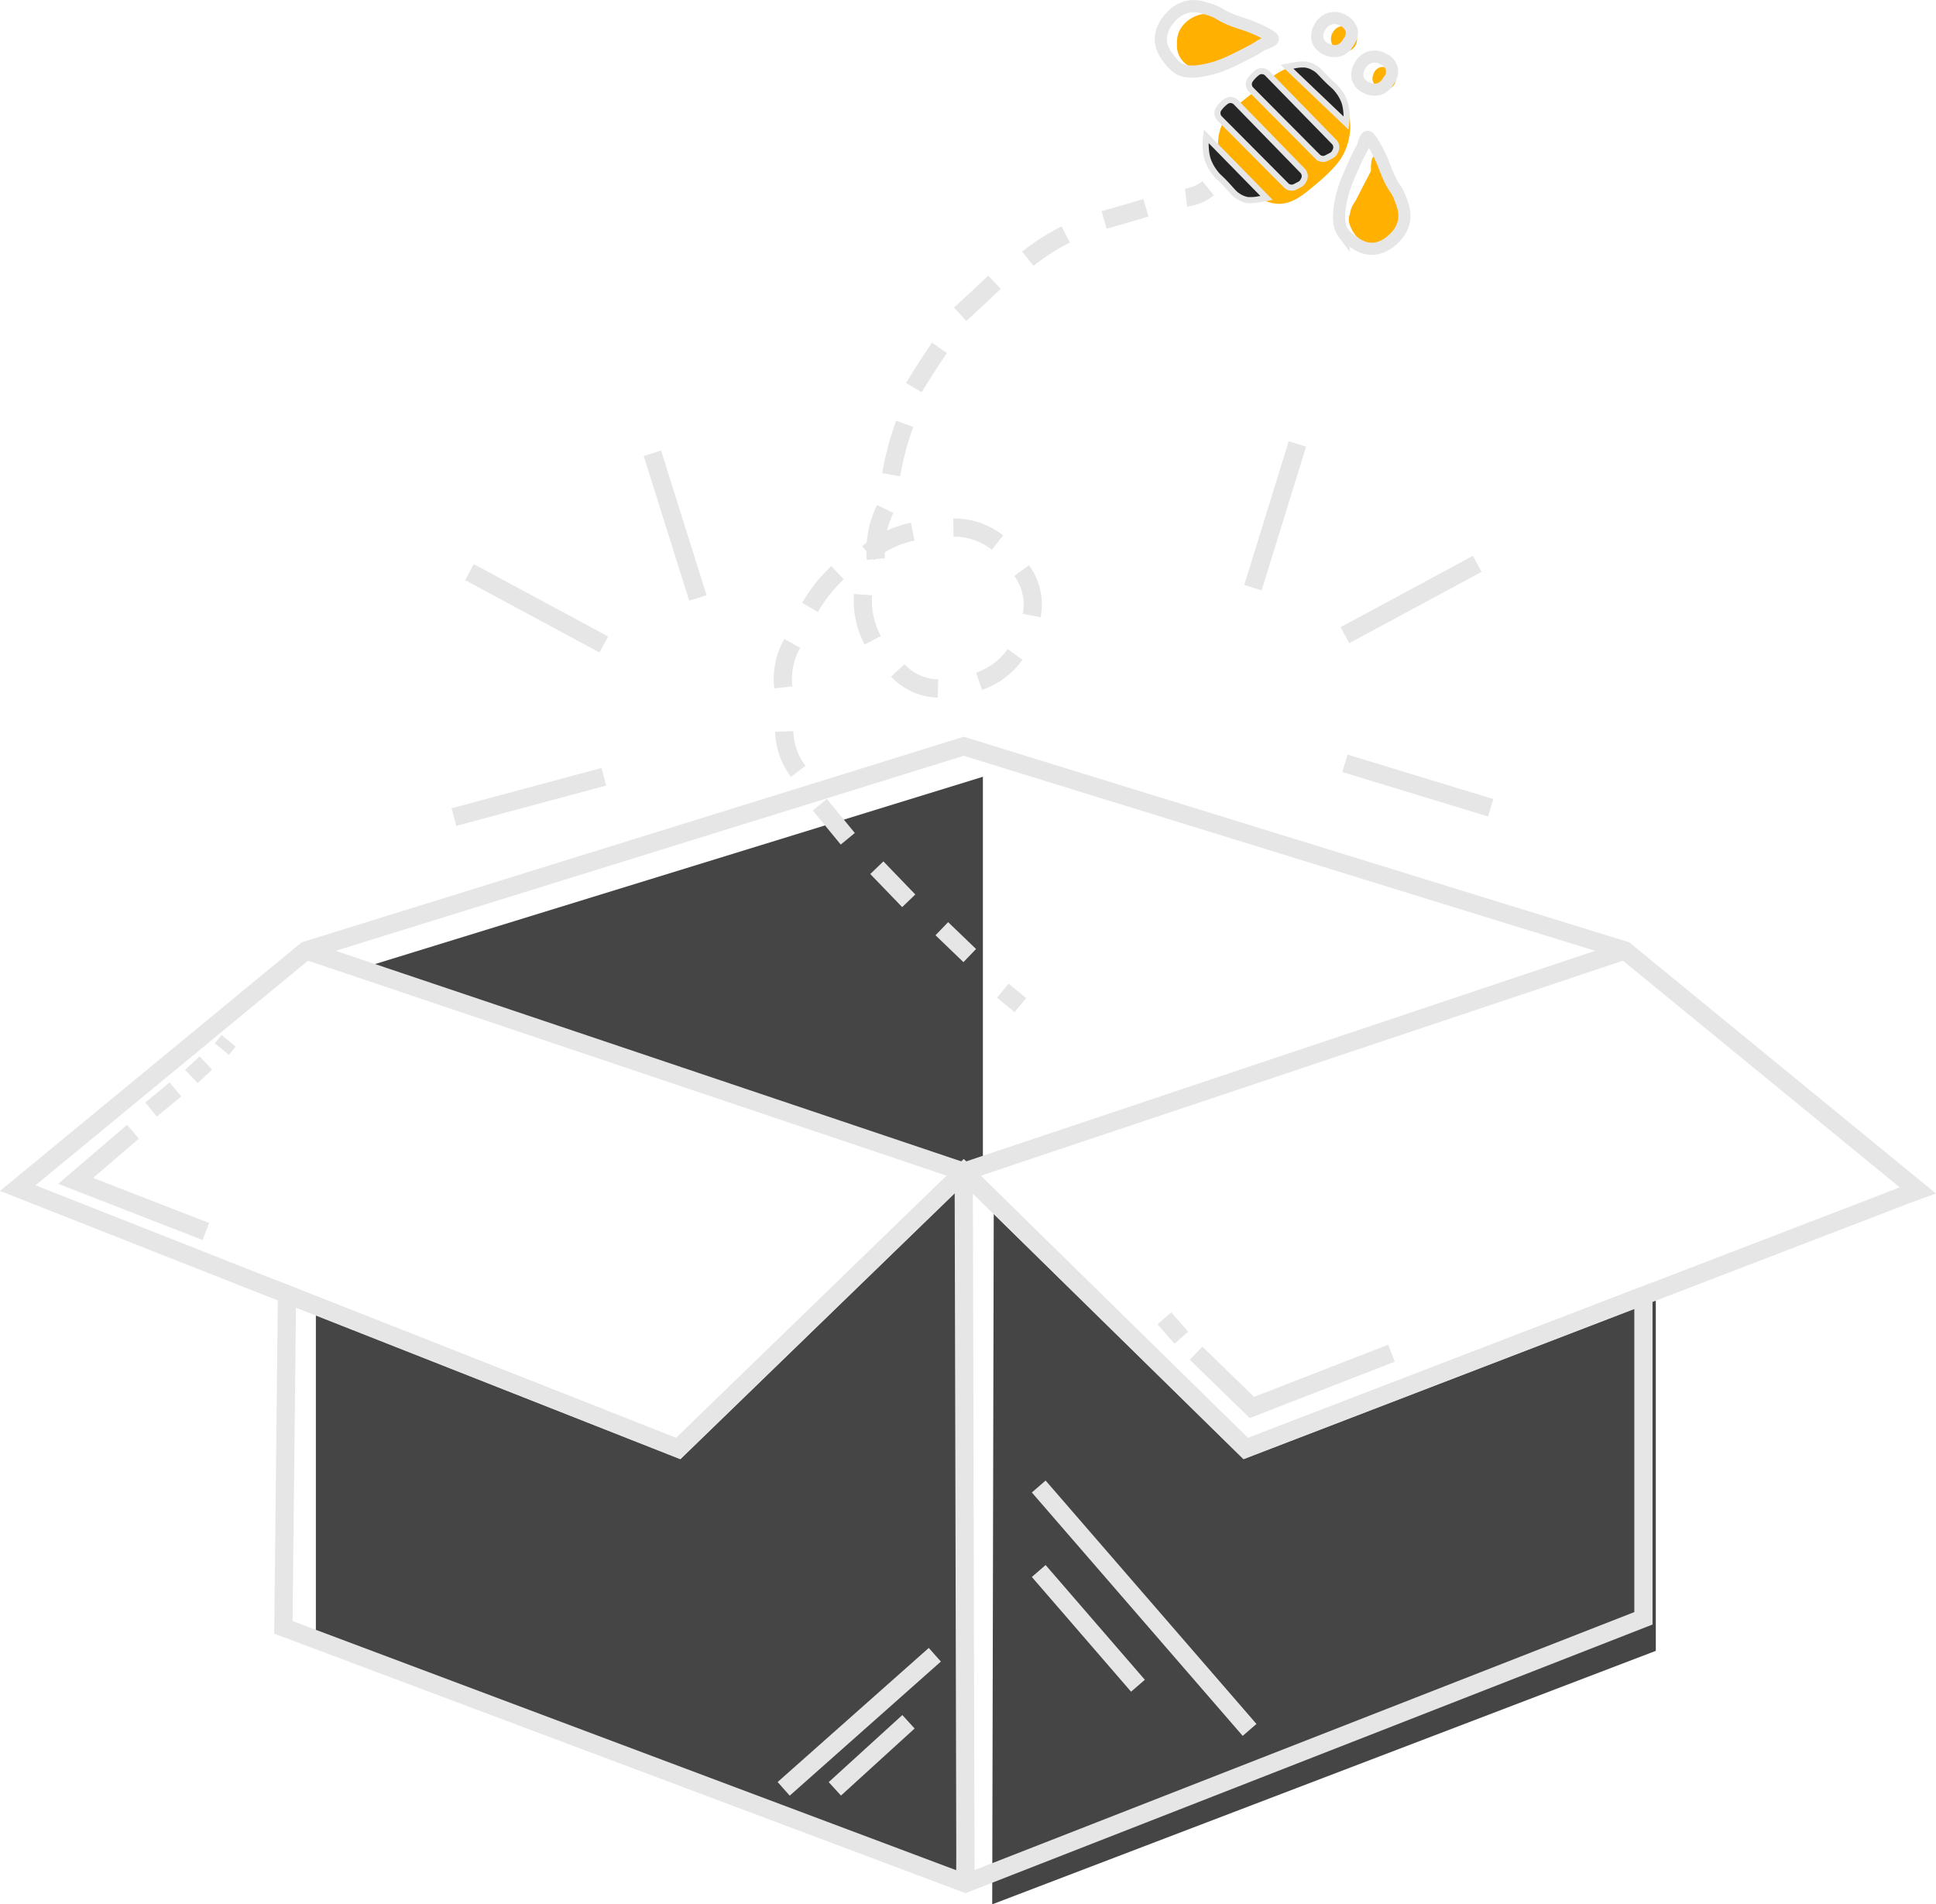 <svg xmlns="http://www.w3.org/2000/svg" viewBox="0 0 637.61 627.26"><g id="Layer_4" data-name="Layer 4"><path d="M1488,312.49" transform="translate(-238.22 -198.93)" style="fill:none;stroke:#ffe8b4;stroke-miterlimit:10"/><path d="M670.82,229.22c-5,1.81-10.29,3.94-14.46,7.4-4.38,3.63-6.47,8.73-8.3,14-2.77,7.94,10,13.47,13.71,5.78,3.59-7.5,9.19-13.67,11.52-21.8,1.8-6.33-5.4-11.72-11-8.47a35.2,35.2,0,0,0-12.44,12.14l12.95,7.57c2.25-5.07,6.38-9.12,9.27-13.83,3.53-5.78-2.29-12.48-8.47-11-5,1.17-9.45,5.84-13.33,8.94s-8.49,6.37-10.13,11.48c-3.44,10.75,5.16,19.45,14.31,23.48,5.72,2.51,9.87.63,14.39-3,3.42-2.76,7.33-6,10-9.38,6.17-7.76,5.69-21.49-3.93-26.16-8.65-4.2-16.26,8.74-7.57,12.95.94.46.8.12.38,1.89-.47,2-.51,1.9-2.14,3.29-3,2.5-5.3,6-8.91,7.71l3.79-1c-2.21,0-6.66-3.66-5.65-5.6s4.32-3.67,6-5,5.1-4.7,6.7-5.08l-8.47-11c-2.88,4.71-7,8.76-9.26,13.83-3.83,8.64,7.74,16,12.95,7.57a19.13,19.13,0,0,1,7.06-6.75l-11-8.47c-1.91,6.69-7,12-10,18.21l13.71,5.77c.93-2.67,1.78-5.27,4.13-7a32.16,32.16,0,0,1,8.15-3.89c9-3.25,5.13-17.75-4-14.46Z" transform="translate(-238.22 -198.93)" style="fill:#ffb000"/><path d="M634.34,204.37c-2.28.82-4.63,1.74-5.84,4-1.32,2.5-1.62,5.76.08,8.18,2.15,3,4.89,4,8.47,3.44,3.87-.57,6.44-4.89,6.46-8.5,0-5.23-5.58-9.11-10.49-7.62-3.14.94-6.11,3.46-6.91,6.75-.91,3.76.64,8.18,4.27,9.94v-13l1.27-.51,5.78.75-.27-.12,3.45,4.48-.07-.25-1.92,7.29.22-.17-5.31,2.2a22.73,22.73,0,0,0,6.14-.72,12.58,12.58,0,0,0,3.43-1.46q.92-.45-.87.12-1.86.28-.84.27a9.58,9.58,0,0,0,2.85-.37c3.87-.73,6.42-5.59,5.24-9.23-1.34-4.12-5.09-6-9.23-5.23l.84-.17a13.89,13.89,0,0,0-1.58.18,7.53,7.53,0,0,0-2.37.7,9.57,9.57,0,0,1-1.87.92c.83,0,.76-.47-.16,0s1.13,0,.23,0c-.48,0-1,0-1.48,0a9.6,9.6,0,0,0-5.85,2.39c-2,1.61-2.55,4.94-1.93,7.29,1.31,5,7.5,7.6,11.87,4.62a7.73,7.73,0,0,0,3.72-6.48,7.4,7.4,0,0,0-3.72-6.47l1.86,1.84,1,3.79c-.32,2.66-1.51,4.34-3.59,5h-4l.47.11-3.31-1.93.3.35-2.2-5.31,0,.49,1-3.79.61-.79,3.31-1.92-.36.05,8.47,3.44-.18-.25.76,5.78.1-.35-1.93,3.31.28-.26-3.31,1.93a5.82,5.82,0,0,0,1.08-.32c3.69-1.32,6.55-5.18,5.24-9.23-1.18-3.63-5.27-6.65-9.23-5.24Z" transform="translate(-238.22 -198.93)" style="fill:#ffb000"/><path d="M648.07,213.94a8.71,8.71,0,0,0,5.46.05,2.6,2.6,0,0,0,1.49-1.15,2.56,2.56,0,0,0,.26-1.93,2.6,2.6,0,0,0-1.15-1.49,2.51,2.51,0,0,0-1.93-.25,24.25,24.25,0,0,0-5.44,2.53,2.54,2.54,0,0,0-1,1.2,2.41,2.41,0,0,0-.13,1.63,2.57,2.57,0,0,0,2.41,1.83,6,6,0,0,0,3.46-1.18,13.24,13.24,0,0,1,2.21-1.43l-.59.25.25-.09a2.67,2.67,0,0,0,1.49-1.15,2.62,2.62,0,0,0,.3-1.6,2.39,2.39,0,0,0-.69-1.43,2.46,2.46,0,0,0-1.77-.73,13.11,13.11,0,0,0-5.47,1.59,2.52,2.52,0,0,0-1.15,1.49,2.5,2.5,0,0,0,1.74,3.08,2.7,2.7,0,0,0,1.93-.25,9.55,9.55,0,0,1,1-.49l-.6.25a10.14,10.14,0,0,1,2.59-.7l-.66.09q.3,0,.6-.06l-.66-4.92a9.21,9.21,0,0,0-2.37,1.28,8.7,8.7,0,0,1-1.76,1.11l.6-.25a3.13,3.13,0,0,1-.74.21l.67-.09a2.75,2.75,0,0,1-.4,0l1.26,4.66a21.46,21.46,0,0,1,3.11-1.64l-.59.25c.57-.24,1.14-.45,1.73-.64l-1.33-4.82a7.65,7.65,0,0,1-1.17.27l.67-.09a6.6,6.6,0,0,1-1.72,0l.67.09a6.72,6.72,0,0,1-1.25-.31,2.49,2.49,0,0,0-3.07,1.75,2.48,2.48,0,0,0,.25,1.92,2.75,2.75,0,0,0,1.49,1.15Z" transform="translate(-238.22 -198.93)" style="fill:#ffb000"/><path d="M680.16,208.2a6.71,6.71,0,0,0-.81.49,9.28,9.28,0,0,0-1.2.95,5.87,5.87,0,0,0-.63.77,1.83,1.83,0,0,0-.23.38,3.7,3.7,0,0,0-.34.91,5.27,5.27,0,0,0-.1.8,4.7,4.7,0,0,0,.1.83.85.85,0,0,0,0,.17,5.88,5.88,0,0,0,.3.73,2.46,2.46,0,0,0,.6.76,3.55,3.55,0,0,0,1.34.78,4.77,4.77,0,0,0,1.07.16,6.47,6.47,0,0,0,.88,0,6,6,0,0,0,1-.14,4.17,4.17,0,0,0,.95-.37,3.62,3.62,0,0,0,.81-.58,4,4,0,0,0,.61-.75,4.38,4.38,0,0,0,.41-.88,1.46,1.46,0,0,0,.12-.39,5.35,5.35,0,0,0,.11-1,1.28,1.28,0,0,0,0-.19,7.72,7.72,0,0,0-.12-.82,4.4,4.4,0,0,0-.34-.9,1.35,1.35,0,0,0-.19-.33,5.83,5.83,0,0,0-.57-.74,5.35,5.35,0,0,0-.76-.61,2.9,2.9,0,0,0-.29-.19,5.52,5.52,0,0,0-.9-.38,5.61,5.61,0,0,0-1-.16,2.17,2.17,0,0,0-.36,0,4.35,4.35,0,0,0-1.84.49,4.88,4.88,0,0,0-.78.57,2.13,2.13,0,0,0-.26.26,4.91,4.91,0,0,0-1,1.7,3.76,3.76,0,0,0-.12.67,2.61,2.61,0,0,0-.06.68,4.2,4.2,0,0,0,.53,1.9,2.62,2.62,0,0,0,1.5,1.15,1.85,1.85,0,0,0,1,0,1.82,1.82,0,0,0,.93-.29,2.5,2.5,0,0,0,1.15-1.5,2.62,2.62,0,0,0-.25-1.92l-.08-.15.26.6a1.43,1.43,0,0,1-.11-.39l.09.66a1.69,1.69,0,0,1,0-.45l-.09.67a2,2,0,0,1,.14-.48l-.26.6a1.9,1.9,0,0,1,.26-.43l-.39.51a1.62,1.62,0,0,1,.32-.32l-.51.39a2,2,0,0,1,.32-.18l-.6.25a1.55,1.55,0,0,1,.42-.12l-.67.09a2.26,2.26,0,0,1,.45,0l-.67-.09a1.83,1.83,0,0,1,.47.14l-.59-.26a2.67,2.67,0,0,1,.43.25l-.51-.39a2.28,2.28,0,0,1,.38.38l-.39-.5a2,2,0,0,1,.25.43l-.25-.6a1.86,1.86,0,0,1,.1.39l-.09-.66a1.48,1.48,0,0,1,0,.47l.09-.66a1.86,1.86,0,0,1-.13.46l.26-.6a2.46,2.46,0,0,1-.19.32l.39-.5a1.67,1.67,0,0,1-.23.23l.5-.39a1.23,1.23,0,0,1-.31.19l.6-.26a1.93,1.93,0,0,1-.47.13l.67-.09a4.83,4.83,0,0,1-1.26,0l.66.09a1.57,1.57,0,0,1-.31-.08l.6.25a.69.69,0,0,1-.17-.1l.5.39-.12-.13.39.51a2,2,0,0,1-.11-.2l.25.6a1.18,1.18,0,0,1-.06-.27l.08.67a2.53,2.53,0,0,1,0-.28l-.09.66a1.64,1.64,0,0,1,.07-.28l-.25.6a2.14,2.14,0,0,1,.25-.41l-.39.51a3.86,3.86,0,0,1,.69-.65l-.51.39a6.73,6.73,0,0,1,1.06-.66,2,2,0,0,0,.7-.65,1.89,1.89,0,0,0,.45-.85,2,2,0,0,0,0-1,1.8,1.8,0,0,0-.3-.93,2.46,2.46,0,0,0-1.49-1.15l-.67-.09a2.43,2.43,0,0,0-1.26.34Z" transform="translate(-238.22 -198.93)" style="fill:#ffb000"/><path d="M695.92,221.91a2,2,0,0,0-.69-.54c-.17-.09-.44-.2-.62-.27l-.08,0a3.49,3.49,0,0,0-.78-.11,2.77,2.77,0,0,0-.91.11l-.06,0a4.39,4.39,0,0,0-.63.26l-.16.09a6.59,6.59,0,0,0-.59.47,5.2,5.2,0,0,0-.46.59l-.08.13a4.86,4.86,0,0,0-.32.74,1.67,1.67,0,0,0-.08.3,4.77,4.77,0,0,0-.1.95,5.7,5.7,0,0,0,.13.91,4.14,4.14,0,0,0,.34.87c0,.08.08.17.13.25a1,1,0,0,0,.08.11,5.66,5.66,0,0,0,.47.6,5,5,0,0,0,.7.57,1.35,1.35,0,0,0,.26.15,3.87,3.87,0,0,0,.85.34,6.31,6.31,0,0,0,.76.1h.16a10.4,10.4,0,0,0,.9-.12,4.62,4.62,0,0,0,.87-.34l.24-.14a5.84,5.84,0,0,0,.7-.57,3.8,3.8,0,0,0,.9-1.54.5.5,0,0,0,0-.13,6.2,6.2,0,0,0,.11-.77v-.15a6.8,6.8,0,0,0-.11-.77,3.69,3.69,0,0,0-.31-.8,1.36,1.36,0,0,0-.13-.24,5,5,0,0,0-.54-.67l-.09-.08a7.05,7.05,0,0,0-.61-.47.94.94,0,0,0-.22-.12,5.09,5.09,0,0,0-.84-.34,5.85,5.85,0,0,0-.89-.14,1.38,1.38,0,0,0-.29,0l-.46.06a3.65,3.65,0,0,0-.46.07,3.86,3.86,0,0,0-.87.35.57.57,0,0,0-.13.08,5.5,5.5,0,0,0-.61.47,3.9,3.9,0,0,0-.59.71,3.52,3.52,0,0,0-.56,1.78,2.86,2.86,0,0,0,.1.92s0,0,0,.06c.07.2.19.47.28.66a.57.57,0,0,0,.08.13,1.85,1.85,0,0,0,.65.71,1.78,1.78,0,0,0,.85.44,1.86,1.86,0,0,0,1,0,1.9,1.9,0,0,0,.93-.3,2.48,2.48,0,0,0,1.15-1.49l.09-.67a2.43,2.43,0,0,0-.34-1.26,1,1,0,0,1-.1-.17l.26.6a.83.83,0,0,1,0-.15l.09.67a.81.81,0,0,1,0-.22l-.09.66a.83.83,0,0,1,.06-.21l-.25.6a1.11,1.11,0,0,1,.17-.3l-.39.51a1.36,1.36,0,0,1,.24-.24l-.5.39a2.26,2.26,0,0,1,.26-.16l-.59.26a1.58,1.58,0,0,1,.31-.09l-.67.09a1.48,1.48,0,0,1,.42,0l-.66-.09a1.62,1.62,0,0,1,.43.12l-.59-.25a2.79,2.79,0,0,1,.33.19l-.51-.39a1.36,1.36,0,0,1,.24.24l-.39-.5a1.35,1.35,0,0,1,.15.26l-.25-.6a.9.9,0,0,1,.07.27l-.09-.66a1.13,1.13,0,0,1,0,.26l.09-.66a1.29,1.29,0,0,1-.08.26l.26-.6a2.4,2.4,0,0,1-.16.27l.39-.51a1.88,1.88,0,0,1-.25.24l.51-.39a1.34,1.34,0,0,1-.31.17l.6-.25a1.35,1.35,0,0,1-.33.09l.66-.09h-.31l.66.09-.3-.09.6.25a.92.92,0,0,1-.27-.16l.5.4a1.44,1.44,0,0,1-.27-.28l.39.51a1.72,1.72,0,0,1-.22-.37l.26.6a1.48,1.48,0,0,1-.12-.41l.09.66a2.54,2.54,0,0,1,0-.39l-.09.67a1.89,1.89,0,0,1,.09-.34l-.25.6a1.09,1.09,0,0,1,.14-.23l-.4.5a1.21,1.21,0,0,1,.16-.16l-.5.39.15-.09-.6.25.2-.05-.66.09h.17l-.66-.09.16,0-.6-.25.12.07-.51-.39.1.09a1.85,1.85,0,0,0,.8.52,2.32,2.32,0,0,0,1.93,0,1.92,1.92,0,0,0,.8-.52,2.51,2.51,0,0,0,.73-1.77l-.09-.66a2.5,2.5,0,0,0-.64-1.1Z" transform="translate(-238.22 -198.93)" style="fill:#ffb000"/><path d="M696.85,267.76c-.88-2.2-2.23-4.08-4.63-4.75a7.36,7.36,0,0,0-5.88.78,7.71,7.71,0,0,0-2.47,10.46,8.39,8.39,0,0,0,15.59-4.62l-11.78,1.59q-.63-2.36,3.73-1.5c2.15-1.91,3.52-2.07,4.1-.46a6.09,6.09,0,0,0-5.79-4.41c-2.87.13-4.73,1.84-5.78,4.41-2.21,5.41,3.33,10.26,8.4,10l-1.6-11.79a3,3,0,0,1,2.76.52,7.81,7.81,0,0,1-.75-.87c-3.71-4.65-12,.38-10,5.84,1.58,4.32,4.64,6.51,9.14,7.09v-12l-.47,0,3,.82-.39-.26-1.43,11a9.64,9.64,0,0,0,7.51-6.57,9.91,9.91,0,0,0-.11-5.32c-.13-.52-.33-1-.47-1.55-.06-.26-.41-2-.35-1.46-.3-2.46-1.26-4.46-3.69-5.49a5.94,5.94,0,0,0-6.55,1.24,9,9,0,0,0-2.17,3.88c-.16.7-.19.25.11,0-1.22,1.14.92-.77-.38.33-2.41,2-2.25,6.42,0,8.48a6.15,6.15,0,0,0,8.48,0,10.51,10.51,0,0,0,2.26-2.75,13.28,13.28,0,0,0,.82-1.9c.48-1.3.63-1-.63.47l-10.25-4.24a34.76,34.76,0,0,0,1.07,5.65c.1.28.18.55.25.83.2.81.21.36,0-1.34a2.94,2.94,0,0,1,2-2.09c-.37.11-.74.2-1.12.28a6,6,0,0,0-4.3,5,6.1,6.1,0,0,0,2.87,6,7.8,7.8,0,0,0,3.88,1.12c3.14.31,6.14-3,6-6-.16-3.59-2.65-5.57-6-6,1.43.19,2,.49,2.44,1.72l-10,5.84a9.52,9.52,0,0,0,9.66,3.43c2.93-.56,4.67-3.84,4.3-6.58a5.94,5.94,0,0,0-5.89-5.2q-3.92,0,3.17,5.19H683.94c1.16,4.24,5.35,7.31,9.82,6.14,5-1.31,6.22-6,5.49-10.56-.47-2.93-3.92-4.65-6.58-4.29a6,6,0,0,0-5.21,5.89l.13-.65q.84-2.85,3.48-2.13c1.35-.51,2.24-.14,2.69,1.12a3.08,3.08,0,0,1,1,1.86l-.82,3-1.08,1.06-3,.81-1.94-.53-2.76-3.59.13.34c1.16,2.91,4.07,5.26,7.39,4.19,2.82-.91,5.42-4.26,4.19-7.38Z" transform="translate(-238.22 -198.93)" style="fill:#ffb000"/><path d="M688.49,268.52l3.27-6.34L693.4,259a12.44,12.44,0,0,0,1.32-3.18l-4.57.6c0,.06.34.66.18.27.11.27.14.55.24.82s0,.16,0-.07c0,.13,0,.25,0,.37a8,8,0,0,1,0,.85l4.65-1.26c.15.32-.13-.4-.13-.39-.07-.21-.13-.42-.19-.64s-.1-.43-.14-.64c-.17-.77,0,.4-.07-.39a11.63,11.63,0,0,1,0-1.32,7,7,0,0,1,.06-.79c-.06.41.08-.35.08-.38a2.5,2.5,0,1,0-4.82-1.33,13.56,13.56,0,0,0,.93,8.4,2.5,2.5,0,0,0,2.82,1.15,2.63,2.63,0,0,0,1.84-2.41,8.07,8.07,0,0,0-1.1-4.77c-1-1.75-4.16-1.57-4.57.6,0,.24-.11.47-.18.71-.22.68.19-.33-.14.31-.24.45-.47.9-.7,1.36l-1.57,3L684.18,266a2.5,2.5,0,1,0,4.31,2.52Z" transform="translate(-238.22 -198.93)" style="fill:#ffb000"/><polygon points="118.61 319.06 323.71 255.86 323.71 382.15 317.4 385.98 118.61 319.06" style="fill:#454545"/><polygon points="104.03 430.07 104.03 540.05 314.92 619.23 316.45 386.9 224.14 476.37 104.03 430.07" style="fill:#454545"/><polygon points="327.29 395.69 326.78 627.26 545.33 543.77 545.33 423.01 411.54 477.13 327.29 395.69" style="fill:#454545"/></g><g id="Layer_2" data-name="Layer 2"><polygon points="631.63 392.11 628 393.43 627.85 393.49 541.25 426.78 410.27 477.13 317.4 385.98 223.38 477.13 94.52 426.32 5.84 391.35 100.82 313.07 317.4 245.81 535.12 313.07 631.63 392.11" style="fill:none;stroke:#e6e6e6;stroke-miterlimit:10;stroke-width:6px"/><polyline points="67.8 405.64 24.91 388.96 43.8 372.79" style="fill:none;stroke:#e6e6e6;stroke-miterlimit:10;stroke-width:6px"/><line x1="49.76" y1="365.47" x2="57.76" y2="358.84" style="fill:none;stroke:#e6e6e6;stroke-miterlimit:10;stroke-width:6px"/><line x1="63.03" y1="354.58" x2="67.8" y2="350.15" style="fill:none;stroke:#e6e6e6;stroke-miterlimit:10;stroke-width:6px"/><line x1="73.07" y1="345.56" x2="75.29" y2="342.84" style="fill:none;stroke:#e6e6e6;stroke-miterlimit:10;stroke-width:6px"/><line x1="383.46" y1="434.24" x2="389.07" y2="440.62" style="fill:none;stroke:#e6e6e6;stroke-miterlimit:10;stroke-width:6px"/><polyline points="393.93 445.73 412.31 463.6 458.27 445.73" style="fill:none;stroke:#e6e6e6;stroke-miterlimit:10;stroke-width:6px"/><line x1="342.1" y1="489.64" x2="411.54" y2="569.81" style="fill:none;stroke:#e6e6e6;stroke-miterlimit:10;stroke-width:6px"/><line x1="342.1" y1="517.47" x2="374.78" y2="555.26" style="fill:none;stroke:#e6e6e6;stroke-miterlimit:10;stroke-width:6px"/><line x1="307.88" y1="545.05" x2="258.1" y2="589.22" style="fill:none;stroke:#e6e6e6;stroke-miterlimit:10;stroke-width:6px"/><line x1="299.2" y1="567.13" x2="274.95" y2="589.22" style="fill:none;stroke:#e6e6e6;stroke-miterlimit:10;stroke-width:6px"/><line x1="149.5" y1="269.13" x2="198.86" y2="255.86" style="fill:none;stroke:#e6e6e6;stroke-miterlimit:10;stroke-width:6px"/><line x1="154.61" y1="188.45" x2="198.86" y2="212.28" style="fill:none;stroke:#e6e6e6;stroke-miterlimit:10;stroke-width:6px"/><line x1="214.86" y1="149.3" x2="229.84" y2="196.96" style="fill:none;stroke:#e6e6e6;stroke-miterlimit:10;stroke-width:6px"/><line x1="427.29" y1="146.24" x2="412.65" y2="193.56" style="fill:none;stroke:#e6e6e6;stroke-miterlimit:10;stroke-width:6px"/><line x1="486.52" y1="185.73" x2="442.95" y2="209.22" style="fill:none;stroke:#e6e6e6;stroke-miterlimit:10;stroke-width:6px"/><line x1="442.95" y1="251.43" x2="490.95" y2="266.07" style="fill:none;stroke:#e6e6e6;stroke-miterlimit:10;stroke-width:6px"/><path d="M574.28,530l-5.79-4.76" transform="translate(-238.22 -198.93)" style="fill:none;stroke:#e6e6e6;stroke-miterlimit:10;stroke-width:6px"/><path d="M557.6,513.68l-9.2-8.85" transform="translate(-238.22 -198.93)" style="fill:none;stroke:#e6e6e6;stroke-miterlimit:10;stroke-width:6px"/><path d="M537.51,495.64,527,484.74" transform="translate(-238.22 -198.93)" style="fill:none;stroke:#e6e6e6;stroke-miterlimit:10;stroke-width:6px"/><path d="M517.43,475.21,508.23,464" transform="translate(-238.22 -198.93)" style="fill:none;stroke:#e6e6e6;stroke-miterlimit:10;stroke-width:6px"/><path d="M501.11,453a22.9,22.9,0,0,1-4.6-13.15" transform="translate(-238.22 -198.93)" style="fill:none;stroke:#e6e6e6;stroke-miterlimit:10;stroke-width:6px"/><path d="M496.19,425.34a24.27,24.27,0,0,1,.32-7.4,24,24,0,0,1,2.62-7.09" transform="translate(-238.22 -198.93)" style="fill:none;stroke:#e6e6e6;stroke-miterlimit:10;stroke-width:6px"/><path d="M505,399a49.54,49.54,0,0,1,9.06-11.42" transform="translate(-238.22 -198.93)" style="fill:none;stroke:#e6e6e6;stroke-miterlimit:10;stroke-width:6px"/><path d="M524.15,381.13a32.2,32.2,0,0,1,7-4.51,32.86,32.86,0,0,1,7.66-2.56" transform="translate(-238.22 -198.93)" style="fill:none;stroke:#e6e6e6;stroke-miterlimit:10;stroke-width:6px"/><path d="M552.23,372.7a23.28,23.28,0,0,1,14.51,4.94" transform="translate(-238.22 -198.93)" style="fill:none;stroke:#e6e6e6;stroke-miterlimit:10;stroke-width:6px"/><path d="M574.7,386.87A19,19,0,0,1,578,401.68" transform="translate(-238.22 -198.93)" style="fill:none;stroke:#e6e6e6;stroke-miterlimit:10;stroke-width:6px"/><path d="M572.53,414.49a24.59,24.59,0,0,1-4.59,4.85,24.33,24.33,0,0,1-7.28,4" transform="translate(-238.22 -198.93)" style="fill:none;stroke:#e6e6e6;stroke-miterlimit:10;stroke-width:6px"/><path d="M547.13,425.72a18.81,18.81,0,0,1-6.94-1.53,19,19,0,0,1-6.3-4.42" transform="translate(-238.22 -198.93)" style="fill:none;stroke:#e6e6e6;stroke-miterlimit:10;stroke-width:6px"/><path d="M525.64,409.85a27.74,27.74,0,0,1-2.6-7.06,28.14,28.14,0,0,1-.59-8" transform="translate(-238.22 -198.93)" style="fill:none;stroke:#e6e6e6;stroke-miterlimit:10;stroke-width:6px"/><path d="M526.7,383.09a31.19,31.19,0,0,1,3.07-16.52" transform="translate(-238.22 -198.93)" style="fill:none;stroke:#e6e6e6;stroke-miterlimit:10;stroke-width:6px"/><path d="M531.72,355.3c.49-2.82,1.15-5.87,2-9.11.76-2.76,1.6-5.32,2.46-7.66" transform="translate(-238.22 -198.93)" style="fill:none;stroke:#e6e6e6;stroke-miterlimit:10;stroke-width:6px"/><path d="M539.21,326.62q1.89-3.18,4-6.47,2.22-3.47,4.43-6.64" transform="translate(-238.22 -198.93)" style="fill:none;stroke:#e6e6e6;stroke-miterlimit:10;stroke-width:6px"/><path d="M554.45,302.45c1.86-1.71,3.74-3.44,5.61-5.19s3.83-3.58,5.71-5.37" transform="translate(-238.22 -198.93)" style="fill:none;stroke:#e6e6e6;stroke-miterlimit:10;stroke-width:6px"/><path d="M576.74,284.15a71.88,71.88,0,0,1,6.47-4.6c2.12-1.33,4.15-2.45,6-3.4" transform="translate(-238.22 -198.93)" style="fill:none;stroke:#e6e6e6;stroke-miterlimit:10;stroke-width:6px"/><path d="M601.85,271.38l6.21-1.78,7.58-2.22" transform="translate(-238.22 -198.93)" style="fill:none;stroke:#e6e6e6;stroke-miterlimit:10;stroke-width:6px"/><path d="M628.83,264a14.3,14.3,0,0,0,3.57-.89,14.08,14.08,0,0,0,3.71-2.18" transform="translate(-238.22 -198.93)" style="fill:none;stroke:#e6e6e6;stroke-miterlimit:10;stroke-width:6px"/><path d="M635.47,243.81a19.35,19.35,0,0,0-.09,4.51,14.8,14.8,0,0,0,.6,3.15,15.12,15.12,0,0,0,2.38,4.34c1.15,1.53,1.26,1.24,3.75,3.91,2.18,2.35,2.53,3,4,3.92a7.8,7.8,0,0,0,3.06,1.19,13.77,13.77,0,0,0,3.66-.26c1.07-.15,1.94-.3,2.55-.42Z" transform="translate(-238.22 -198.93)" style="fill:#252525;stroke:#e6e6e6;stroke-miterlimit:10;stroke-width:2px"/><path d="M645.28,232.63a2.52,2.52,0,0,0-3.26-.3,11.79,11.79,0,0,0-1.36,1.18,10.3,10.3,0,0,0-1,1.18,2.51,2.51,0,0,0,.25,3.27L661.82,260a2.51,2.51,0,0,0,2.95.46l1.56-.81a2.56,2.56,0,0,0,1.08-1.08l.25-.49a2.52,2.52,0,0,0-.44-2.91Z" transform="translate(-238.22 -198.93)" style="fill:#252525;stroke:#e6e6e6;stroke-miterlimit:10;stroke-width:2px"/><path d="M655.6,223.12a2.51,2.51,0,0,0-3.26-.31A11,11,0,0,0,651,224a11.23,11.23,0,0,0-1,1.18,2.52,2.52,0,0,0,.24,3.27l21.92,22.07a2.5,2.5,0,0,0,3,.45l1.56-.81a2.56,2.56,0,0,0,1.08-1.08l.25-.48a2.54,2.54,0,0,0-.44-2.92Z" transform="translate(-238.22 -198.93)" style="fill:#252525;stroke:#e6e6e6;stroke-miterlimit:10;stroke-width:2px"/><path d="M681.59,239.52a17.32,17.32,0,0,0,0-4.19,12.48,12.48,0,0,0-.62-2.92,13.72,13.72,0,0,0-2.35-4c-1.13-1.41-1.23-1.14-3.66-3.59-2.13-2.14-2.48-2.78-3.91-3.58a7.55,7.55,0,0,0-3-1.06,13.05,13.05,0,0,0-3.52.29c-1,.15-1.87.31-2.46.43Z" transform="translate(-238.22 -198.93)" style="fill:#252525;stroke:#e6e6e6;stroke-miterlimit:10;stroke-width:2px"/><path d="M680.79,205.77a5.18,5.18,0,0,1,2.68,3.57,5.3,5.3,0,0,1-1.15,3.45,5.88,5.88,0,0,1-2.81,2.68,5.53,5.53,0,0,1-4.21-.26,5.22,5.22,0,0,1-3.07-2.93,5.29,5.29,0,0,1,.51-4.09,5.87,5.87,0,0,1,3.71-3.19A5.74,5.74,0,0,1,680.79,205.77Z" transform="translate(-238.22 -198.93)" style="fill:none;stroke:#e6e6e6;stroke-miterlimit:10;stroke-width:4px"/><path d="M694,218.49a4.38,4.38,0,0,1,1.53,7,5.85,5.85,0,0,1-2.8,2.68,5.56,5.56,0,0,1-4.22-.26,5.26,5.26,0,0,1-3.06-2.94,5.18,5.18,0,0,1,.51-4.08,5.87,5.87,0,0,1,3.7-3.19A5.74,5.74,0,0,1,694,218.49Z" transform="translate(-238.22 -198.93)" style="fill:none;stroke:#e6e6e6;stroke-miterlimit:10;stroke-width:4px"/><path d="M657.43,211.72c0,.63-1.56,1.15-2.56,1.54-2,.75-1.34.86-5.1,2.8-5.91,3.06-9.7,5-14.9,6-4.38.84-6.88.49-8.76-.76a10.53,10.53,0,0,1-2.22-2.13c-1.22-1.45-3-3.56-3.32-6.47-.47-4.53,3-7.91,3.66-8.6a10.57,10.57,0,0,1,4.34-2.72c3.09-1,5.81-.07,8.52.85,3.13,1.07,2.56,1.57,6.72,3.24,3,1.18,4.06,1.26,7.32,2.63,4.22,1.79,2.53,1.31,4.42,2.13a5.93,5.93,0,0,1,1.11.68C657.12,211.24,657.41,211.46,657.43,211.72Z" transform="translate(-238.22 -198.93)" style="fill:none;stroke:#e6e6e6;stroke-miterlimit:10;stroke-width:4px"/><path d="M688.64,244c-.63,0-1.07,1.61-1.4,2.62-.66,2-.8,1.39-2.55,5.25-2.75,6.05-4.46,9.94-5.19,15.17-.61,4.43-.14,6.9,1.21,8.72a10.45,10.45,0,0,0,2.24,2.1c1.51,1.15,3.71,2.83,6.63,3,4.55.24,7.75-3.37,8.4-4.1a10.47,10.47,0,0,0,2.49-4.47c.8-3.13-.22-5.8-1.28-8.46-1.22-3.07-1.69-2.47-3.57-6.55-1.34-2.89-1.47-4-3-7.17a47.81,47.81,0,0,0-2.35-4.31,5.13,5.13,0,0,0-.74-1.07C689.14,244.3,688.89,244,688.64,244Z" transform="translate(-238.22 -198.93)" style="fill:none;stroke:#e6e6e6;stroke-miterlimit:10;stroke-width:4px"/><polygon points="541.25 426.78 541.25 533.05 317.97 620.37 93.33 536.03 94.52 426.32 223.38 477.13 317.4 385.98 410.27 477.13 541.25 426.78" style="fill:none;stroke:#e6e6e6;stroke-miterlimit:10;stroke-width:6px"/><polyline points="317.97 620.37 317.4 385.98 100.82 313.07" style="fill:none;stroke:#e6e6e6;stroke-miterlimit:10;stroke-width:6px"/><line x1="535.12" y1="313.07" x2="317.4" y2="385.98" style="fill:none;stroke:#e6e6e6;stroke-miterlimit:10;stroke-width:6px"/></g></svg>